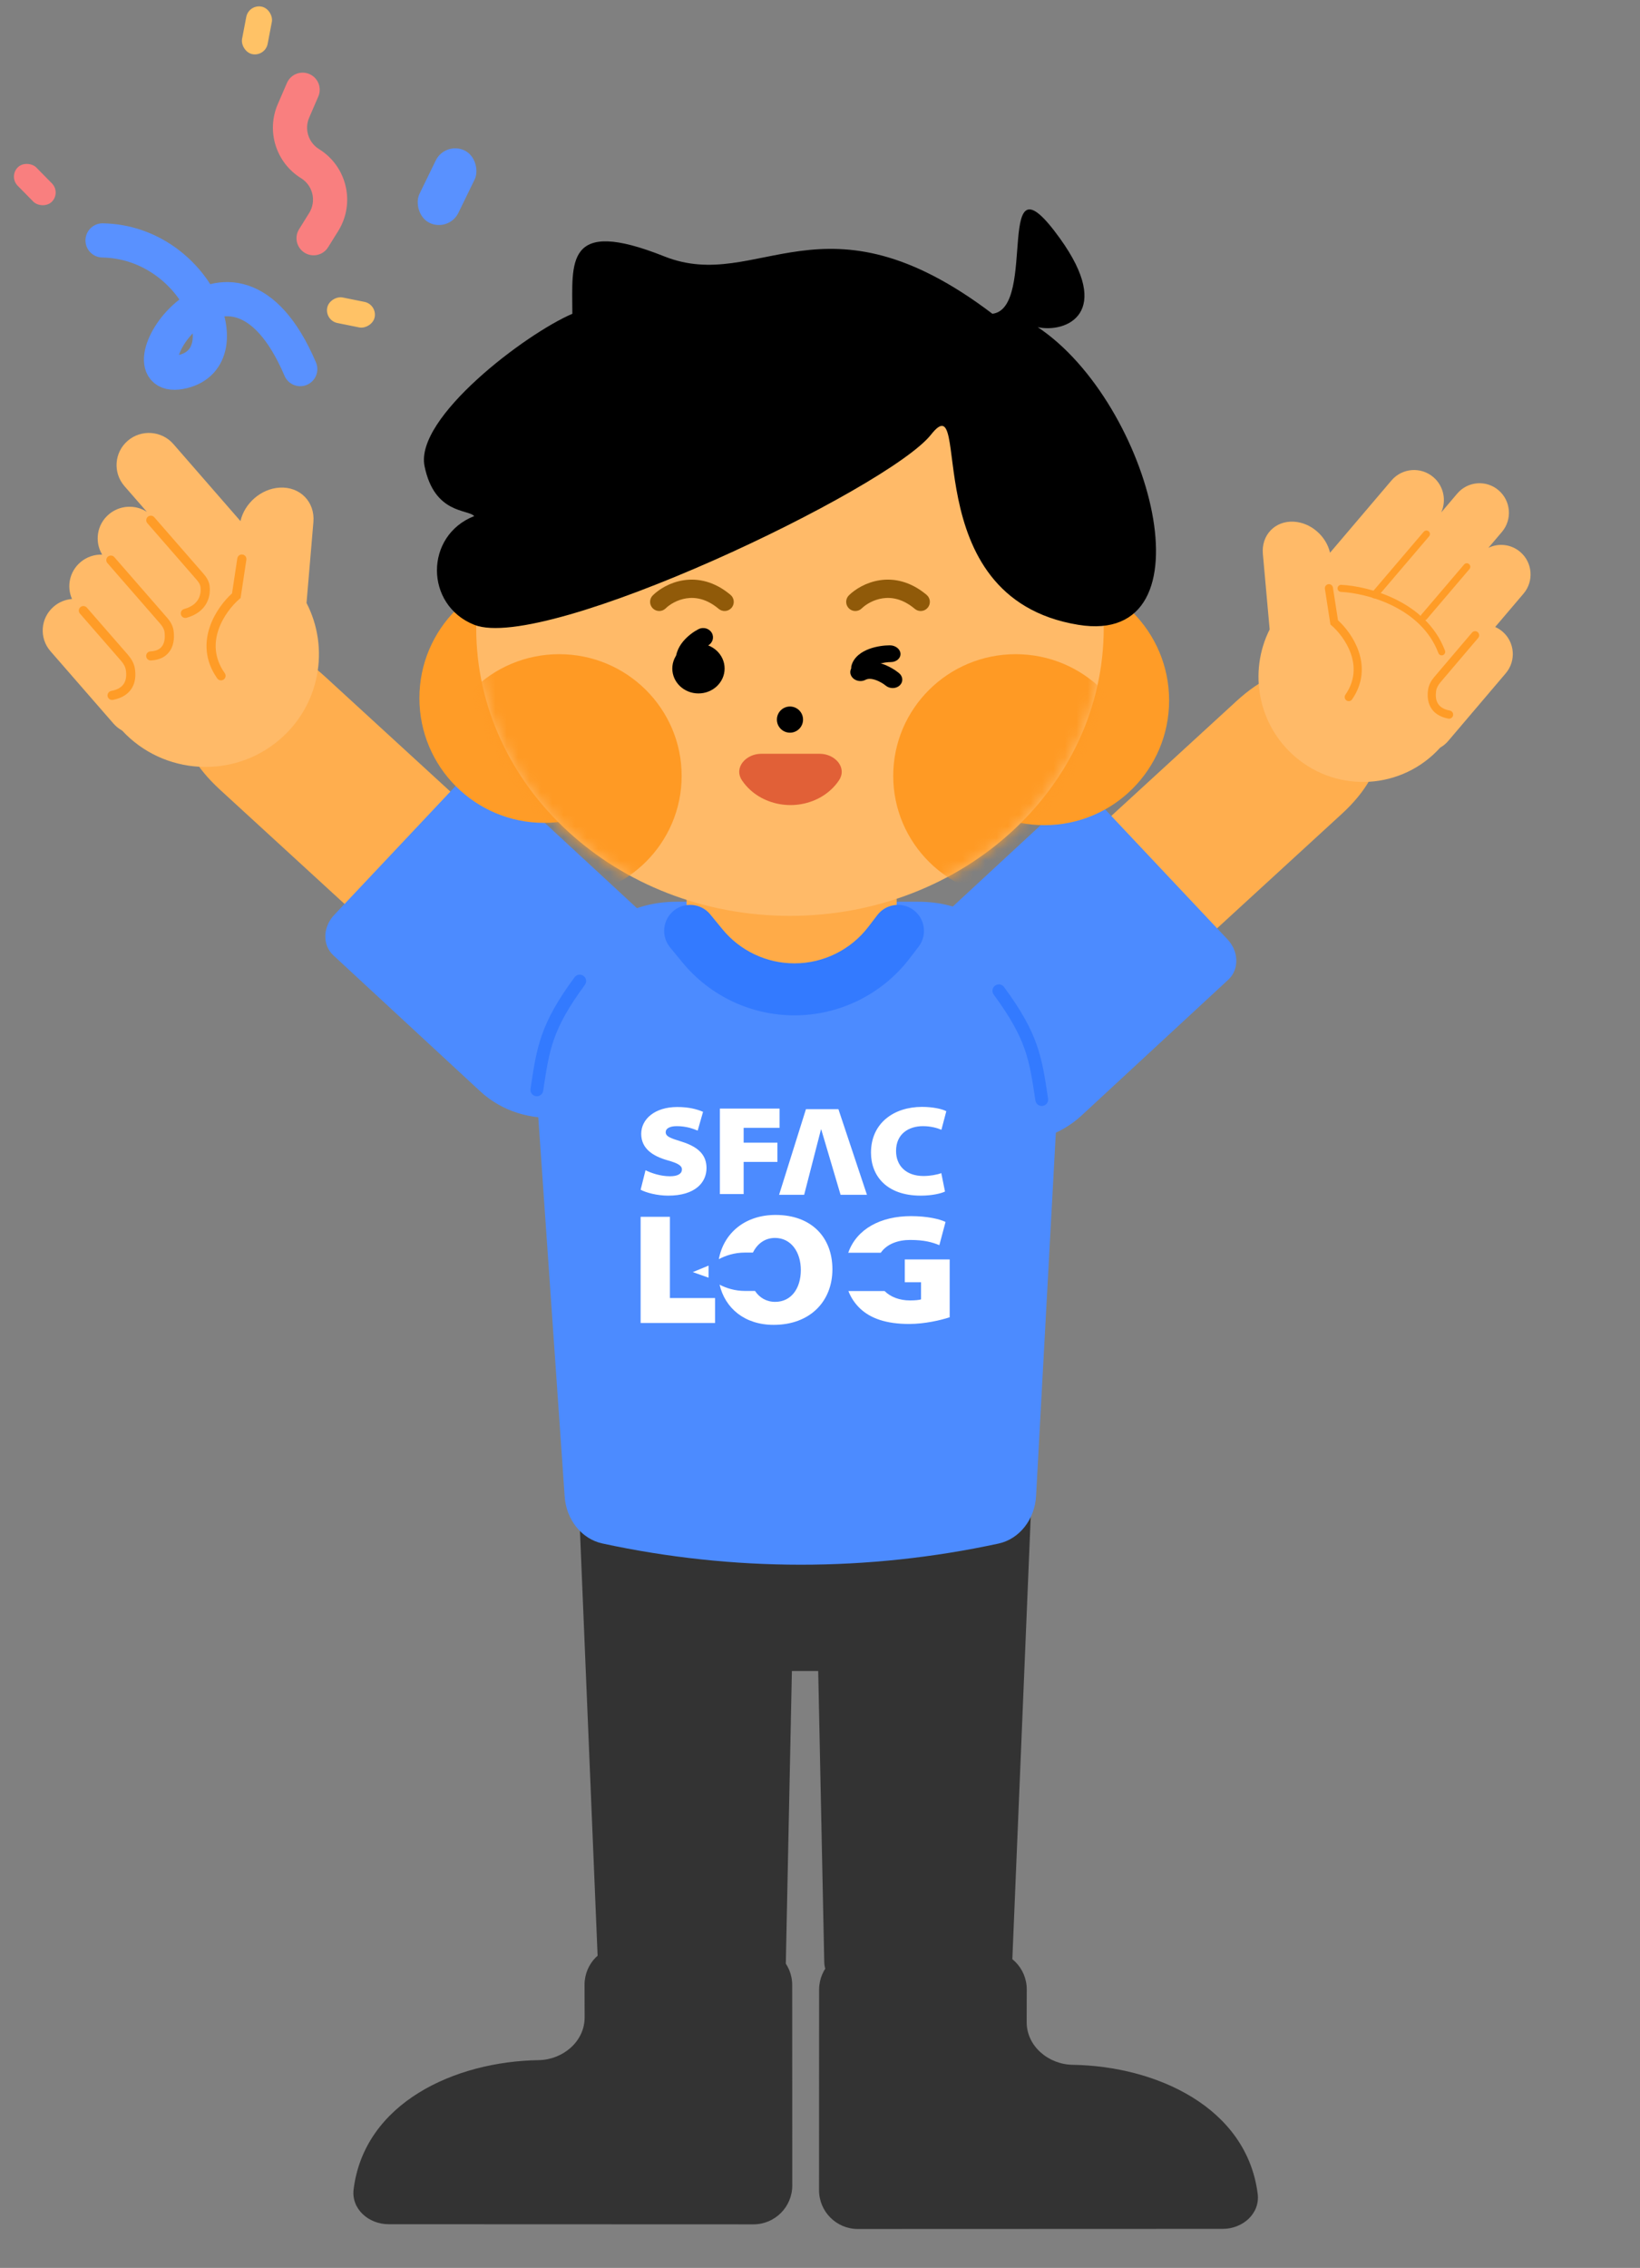 <svg width="144" height="199" viewBox="0 0 144 199" fill="none" xmlns="http://www.w3.org/2000/svg">
<rect x="0" y="0" width="144" height="199" fill="#808080" stroke="none"/>
<path d="M51.333 177.015L51.326 174.162C51.321 172.273 52.849 170.742 54.74 170.743L66.127 170.747C68.02 170.748 69.558 172.285 69.559 174.177L69.565 191.766C69.566 193.652 68.039 195.178 66.152 195.178L34.118 195.167C32.365 195.166 30.828 193.825 31.05 192.088C32.015 184.508 39.929 180.884 47.301 180.769C49.422 180.736 51.339 179.135 51.333 177.015Z" fill="#333333"/>
<path d="M90.147 177.424L90.154 174.571C90.159 172.682 88.631 171.151 86.741 171.152L75.353 171.156C73.46 171.156 71.922 172.693 71.921 174.586L71.915 192.175C71.914 194.061 73.441 195.587 75.328 195.586L107.362 195.575C109.115 195.575 110.652 194.234 110.431 192.496C109.465 184.916 101.551 181.293 94.179 181.178C92.058 181.145 90.141 179.544 90.147 177.424Z" fill="#333333"/>
<path d="M50.347 120.468C50.294 119.19 51.316 118.125 52.595 118.125H67.828C69.088 118.125 70.103 119.161 70.077 120.422L69.001 172.172C68.976 173.396 67.976 174.375 66.752 174.375H54.746C53.54 174.375 52.548 173.424 52.498 172.218L50.347 120.468Z" fill="#333333"/>
<path d="M91.027 120.468C91.081 119.19 90.059 118.125 88.779 118.125H73.547C72.286 118.125 71.271 119.161 71.298 120.422L72.373 172.172C72.399 173.396 73.398 174.375 74.623 174.375H86.628C87.835 174.375 88.826 173.424 88.876 172.218L91.027 120.468Z" fill="#333333"/>
<path d="M60.01 120.96C59.886 119.439 60.922 118.125 62.245 118.125H77.255C78.536 118.125 79.558 119.361 79.497 120.838L78.543 144.156C78.487 145.538 77.499 146.625 76.301 146.625H64.154C62.996 146.625 62.028 145.608 61.919 144.278L60.01 120.96Z" fill="#333333"/>
<path d="M103.206 84.81C102.117 85.809 100.716 86.065 100.078 85.381L93.144 77.955C92.506 77.272 92.872 75.908 93.962 74.909L108.563 61.523C112.921 57.527 116.837 58.051 119.39 60.785C121.943 63.519 122.166 67.428 117.807 71.424L103.206 84.81Z" fill="#FFAE4E"/>
<path d="M107.852 85.962C108.814 85.072 108.783 83.49 107.782 82.428L96.91 70.888C95.909 69.825 94.318 69.686 93.356 70.575L80.467 82.498C76.619 86.058 76.745 92.388 80.748 96.637C84.751 100.886 91.115 101.445 94.963 97.885L107.852 85.962Z" fill="#4C8BFF"/>
<path d="M47.25 97.844C47.25 86.458 51.746 79.125 59.398 79.125H80.643C88.295 79.125 92.791 86.458 92.791 97.844L90.972 131.266C90.86 133.329 89.505 135.046 87.679 135.441C76.202 137.921 64.363 137.913 52.886 135.432C51.08 135.042 49.724 133.359 49.582 131.321L47.25 97.844Z" fill="#4C8BFF"/>
<path fill-rule="evenodd" clip-rule="evenodd" d="M131.588 43.024C132.67 43.955 132.798 45.591 131.873 46.678L130.688 48.071C131.581 47.636 132.685 47.744 133.489 48.435C134.571 49.365 134.698 51.001 133.774 52.088L131.284 55.015C131.513 55.115 131.73 55.251 131.93 55.422C133.012 56.353 133.139 57.989 132.214 59.075L127.157 65.021C126.954 65.26 126.717 65.452 126.46 65.597C123.142 69.273 117.493 69.648 113.713 66.397C110.434 63.576 109.619 58.936 111.482 55.231L110.886 48.605C110.738 46.952 111.953 45.685 113.601 45.775C115.103 45.858 116.446 47.039 116.784 48.499L122.174 42.163C123.113 41.059 124.765 40.93 125.864 41.875C126.77 42.655 127.017 43.923 126.547 44.963L127.955 43.307C128.88 42.22 130.506 42.094 131.588 43.024Z" fill="#FFBA68"/>
<path fill-rule="evenodd" clip-rule="evenodd" d="M129.753 55.469C129.603 55.34 129.377 55.358 129.249 55.509L125.938 59.401C125.687 59.696 125.461 60.065 125.395 60.503C125.323 60.983 125.337 61.542 125.602 62.031C125.876 62.537 126.384 62.906 127.171 63.056C127.365 63.092 127.552 62.964 127.588 62.77C127.625 62.575 127.497 62.387 127.303 62.35C126.683 62.232 126.381 61.968 126.229 61.688C126.068 61.392 126.041 61.011 126.101 60.611C126.14 60.355 126.278 60.106 126.48 59.868L129.792 55.976C129.92 55.825 129.903 55.598 129.753 55.469Z" fill="#FF9C27"/>
<path fill-rule="evenodd" clip-rule="evenodd" d="M116.631 51.261C116.436 51.291 116.303 51.474 116.333 51.67L116.818 54.798L116.919 54.885C117.488 55.375 118.237 56.278 118.615 57.371C118.989 58.449 119.002 59.702 118.133 60.96C118.021 61.123 118.061 61.346 118.223 61.459C118.385 61.572 118.607 61.532 118.72 61.369C119.741 59.89 119.723 58.389 119.289 57.135C118.882 55.961 118.11 54.997 117.483 54.429L117.038 51.56C117.008 51.364 116.825 51.23 116.631 51.261Z" fill="#FF9C27"/>
<path fill-rule="evenodd" clip-rule="evenodd" d="M128.991 49.497C129.121 49.608 129.137 49.803 129.026 49.933L125.279 54.328C125.168 54.458 124.973 54.473 124.843 54.362C124.713 54.251 124.697 54.056 124.808 53.926L128.555 49.532C128.666 49.402 128.861 49.386 128.991 49.497Z" fill="#FF9C27"/>
<path fill-rule="evenodd" clip-rule="evenodd" d="M125.447 46.625C125.577 46.736 125.592 46.931 125.481 47.061L120.931 52.397C120.82 52.527 120.625 52.543 120.495 52.432C120.365 52.321 120.349 52.126 120.46 51.996L125.01 46.66C125.121 46.53 125.317 46.514 125.447 46.625Z" fill="#FF9C27"/>
<path fill-rule="evenodd" clip-rule="evenodd" d="M122.293 53.156C120.611 52.323 118.842 51.989 117.738 51.936C117.567 51.928 117.435 51.783 117.443 51.613C117.452 51.442 117.596 51.31 117.767 51.318C118.946 51.374 120.8 51.726 122.568 52.602C124.337 53.478 126.046 54.893 126.876 57.086C126.937 57.246 126.856 57.425 126.696 57.485C126.537 57.546 126.358 57.465 126.298 57.305C125.54 55.303 123.973 53.988 122.293 53.156Z" fill="#FF9C27"/>
<path d="M33.913 82.674C35.002 83.672 36.403 83.928 37.041 83.245L43.975 75.819C44.613 75.135 44.247 73.771 43.158 72.772L28.557 59.386C24.198 55.39 20.282 55.914 17.729 58.648C15.176 61.382 14.953 65.291 19.312 69.288L33.913 82.674Z" fill="#FFAE4E"/>
<path d="M29.267 83.826C28.305 82.936 28.336 81.354 29.337 80.291L40.209 68.751C41.21 67.689 42.801 67.549 43.763 68.439L56.652 80.362C60.5 83.922 60.374 90.251 56.371 94.501C52.368 98.749 46.004 99.309 42.156 95.749L29.267 83.826Z" fill="#4C8BFF"/>
<path d="M60.286 73.505C60.286 69.831 62.715 66.852 65.712 66.852H73.307C76.304 66.852 78.733 69.831 78.733 73.505V80.159C78.733 83.834 76.304 86.812 73.307 86.812H65.712C62.715 86.812 60.286 83.834 60.286 80.159V73.505Z" fill="#FFAB48"/>
<path d="M58.715 61.258C58.715 67.303 53.815 72.203 47.77 72.203C41.725 72.203 36.825 67.303 36.825 61.258C36.825 55.213 41.725 50.312 47.77 50.312C53.815 50.312 58.715 55.213 58.715 61.258Z" fill="#FF9C27"/>
<path d="M102.654 61.46C102.654 67.505 97.753 72.406 91.709 72.406C85.664 72.406 80.763 67.505 80.763 61.46C80.763 55.416 85.664 50.515 91.709 50.515C97.753 50.515 102.654 55.416 102.654 61.46Z" fill="#FF9C27"/>
<path d="M96.912 55.111C96.912 69.058 84.578 80.364 69.363 80.364C54.148 80.364 41.814 69.058 41.814 55.111C41.814 41.164 54.148 29.858 69.363 29.858C84.578 29.858 96.912 41.164 96.912 55.111Z" fill="#FFBA68"/>
<mask id="mask0_2367_59878" style="mask-type:alpha" maskUnits="userSpaceOnUse" x="41" y="29" width="56" height="52">
<path d="M96.876 55.107C96.876 69.054 84.542 80.36 69.327 80.36C54.112 80.36 41.778 69.054 41.778 55.107C41.778 41.16 54.112 29.854 69.327 29.854C84.542 29.854 96.876 41.16 96.876 55.107Z" fill="#FFAB49"/>
</mask>
<g mask="url(#mask0_2367_59878)">
<path d="M59.852 68.081C59.852 73.978 55.038 78.759 49.099 78.759C43.161 78.759 38.346 73.978 38.346 68.081C38.346 62.183 43.161 57.402 49.099 57.402C55.038 57.402 59.852 62.183 59.852 68.081Z" fill="#FF9A24"/>
<path d="M99.936 68.081C99.936 73.978 95.122 78.759 89.183 78.759C83.245 78.759 78.43 73.978 78.43 68.081C78.43 62.183 83.245 57.402 89.183 57.402C95.122 57.402 99.936 62.183 99.936 68.081Z" fill="#FF9A24"/>
</g>
<path d="M70.511 63.142C70.511 63.776 69.997 64.29 69.363 64.29C68.729 64.29 68.215 63.776 68.215 63.142C68.215 62.508 68.729 61.994 69.363 61.994C69.997 61.994 70.511 62.508 70.511 63.142Z" fill="black"/>
<path d="M63.624 58.661C63.624 59.868 62.596 60.846 61.328 60.846C60.06 60.846 59.032 59.868 59.032 58.661C59.032 57.455 60.06 56.476 61.328 56.476C62.596 56.476 63.624 57.455 63.624 58.661Z" fill="black"/>
<path fill-rule="evenodd" clip-rule="evenodd" d="M62.502 55.539C62.727 55.937 62.57 56.434 62.151 56.648C61.923 56.764 61.578 57.002 61.332 57.299C61.088 57.595 61.021 57.844 61.076 58.061C61.186 58.501 60.901 58.943 60.438 59.048C59.976 59.154 59.511 58.882 59.401 58.442C59.178 57.555 59.555 56.799 59.979 56.286C60.401 55.776 60.947 55.403 61.336 55.204C61.755 54.99 62.277 55.14 62.502 55.539Z" fill="black"/>
<path d="M65.888 69.324C65.606 69.069 65.361 68.786 65.157 68.484C64.394 67.353 65.506 66.142 66.835 66.142L71.981 66.142C73.31 66.142 74.421 67.353 73.659 68.484C73.455 68.786 73.21 69.069 72.928 69.324C71.995 70.168 70.728 70.642 69.408 70.642C68.088 70.642 66.821 70.168 65.888 69.324Z" fill="#E16037"/>
<path fill-rule="evenodd" clip-rule="evenodd" d="M60.277 52.501C59.452 52.624 58.786 53.052 58.447 53.385C58.13 53.695 57.621 53.691 57.311 53.374C57 53.057 57.005 52.548 57.322 52.237C57.866 51.703 58.833 51.092 60.039 50.912C61.282 50.726 62.728 51.008 64.141 52.196C64.481 52.481 64.525 52.988 64.239 53.328C63.953 53.668 63.447 53.712 63.107 53.426C62.047 52.535 61.065 52.383 60.277 52.501Z" fill="#905A09"/>
<path fill-rule="evenodd" clip-rule="evenodd" d="M77.495 52.501C76.67 52.624 76.004 53.052 75.665 53.385C75.348 53.695 74.839 53.691 74.528 53.374C74.218 53.057 74.223 52.548 74.539 52.237C75.084 51.703 76.051 51.092 77.257 50.912C78.5 50.726 79.946 51.008 81.359 52.196C81.699 52.481 81.743 52.988 81.457 53.328C81.171 53.668 80.665 53.712 80.325 53.426C79.265 52.535 78.283 52.383 77.495 52.501Z" fill="#905A09"/>
<path d="M58.332 22.498C66.614 25.794 72.267 16.255 87.139 27.533C91.178 27.04 87.139 12.694 93.061 20.909C97.798 27.48 93.633 29.239 91.121 28.709C101.082 35.333 106.736 56.795 94.676 54.824C80.047 52.434 85.522 33.362 81.753 38.131C77.984 42.901 47.838 57.294 41.639 54.824C37.276 53.086 37.276 46.991 41.639 45.285C41.101 44.667 38.138 45.137 37.276 40.897C36.415 36.658 46.127 29.299 50.255 27.533C50.255 23.028 49.574 19.013 58.332 22.498Z" fill="black"/>
<path fill-rule="evenodd" clip-rule="evenodd" d="M80.235 79.869C81.236 80.635 81.425 82.067 80.659 83.067L79.867 84.101C77.457 87.248 73.719 89.094 69.755 89.094C65.942 89.094 62.328 87.385 59.909 84.436L58.835 83.127C58.035 82.153 58.177 80.715 59.151 79.916C60.125 79.117 61.563 79.259 62.362 80.233L63.436 81.542C64.989 83.434 67.308 84.531 69.755 84.531C72.299 84.531 74.698 83.347 76.245 81.327L77.037 80.293C77.803 79.293 79.235 79.103 80.235 79.869Z" fill="#337AFF"/>
<path fill-rule="evenodd" clip-rule="evenodd" d="M51.235 85.631C51.485 85.816 51.539 86.168 51.355 86.418C49.888 88.412 49.116 89.845 48.639 91.205C48.172 92.537 47.978 93.822 47.716 95.567C47.709 95.615 47.701 95.665 47.694 95.715C47.648 96.022 47.361 96.233 47.054 96.187C46.747 96.141 46.535 95.854 46.581 95.547C46.591 95.481 46.601 95.416 46.611 95.351C46.867 93.648 47.074 92.267 47.577 90.833C48.102 89.334 48.94 87.801 50.449 85.751C50.633 85.501 50.985 85.447 51.235 85.631Z" fill="#337AFF"/>
<path fill-rule="evenodd" clip-rule="evenodd" d="M87.372 86.485C87.122 86.669 87.068 87.021 87.252 87.271C88.719 89.265 89.492 90.698 89.969 92.058C90.436 93.391 90.629 94.676 90.891 96.42C90.898 96.469 90.906 96.518 90.913 96.568C90.96 96.875 91.246 97.087 91.553 97.04C91.861 96.994 92.072 96.708 92.026 96.401C92.016 96.335 92.006 96.27 91.996 96.205C91.741 94.502 91.533 93.121 91.03 91.686C90.505 90.188 89.667 88.655 88.159 86.605C87.975 86.354 87.622 86.301 87.372 86.485Z" fill="#337AFF"/>
<path fill-rule="evenodd" clip-rule="evenodd" d="M11.216 38.675C10.03 39.694 9.9 41.475 10.926 42.653L12.893 44.91C11.875 44.256 10.507 44.316 9.544 45.142C8.501 46.037 8.287 47.53 8.971 48.665C8.294 48.644 7.606 48.865 7.053 49.34C6.102 50.157 5.84 51.472 6.322 52.558C5.749 52.604 5.185 52.824 4.717 53.226C3.549 54.229 3.421 55.983 4.432 57.142L9.96 63.486C10.182 63.741 10.44 63.946 10.72 64.1C14.346 68.02 20.48 68.392 24.563 64.887C28.104 61.846 28.96 56.869 26.914 52.909L27.518 45.805C27.669 44.033 26.341 42.682 24.553 42.788C22.923 42.884 21.472 44.157 21.114 45.724L15.223 38.963C14.197 37.786 12.403 37.657 11.216 38.675Z" fill="#FFBA68"/>
<path fill-rule="evenodd" clip-rule="evenodd" d="M12.979 45.345C13.147 45.201 13.401 45.219 13.546 45.386L17.882 50.361C18.116 50.629 18.356 50.985 18.406 51.424C18.458 51.881 18.409 52.451 18.105 52.979C17.797 53.516 17.248 53.966 16.383 54.208C16.169 54.268 15.947 54.144 15.887 53.932C15.827 53.72 15.951 53.5 16.165 53.44C16.853 53.248 17.216 52.917 17.407 52.583C17.605 52.24 17.645 51.85 17.607 51.514C17.584 51.31 17.466 51.104 17.274 50.883L12.938 45.908C12.793 45.741 12.812 45.489 12.979 45.345Z" fill="#FF9C27"/>
<path fill-rule="evenodd" clip-rule="evenodd" d="M7.058 53.275C7.226 53.131 7.48 53.149 7.625 53.316L11.228 57.451C11.512 57.777 11.771 58.187 11.845 58.675C11.923 59.188 11.907 59.786 11.619 60.31C11.32 60.852 10.769 61.247 9.919 61.411C9.701 61.453 9.49 61.312 9.448 61.096C9.406 60.88 9.548 60.67 9.766 60.628C10.43 60.5 10.752 60.221 10.913 59.928C11.084 59.617 11.114 59.218 11.05 58.794C11.007 58.511 10.85 58.237 10.62 57.973L7.017 53.838C6.872 53.672 6.89 53.419 7.058 53.275Z" fill="#FF9C27"/>
<path fill-rule="evenodd" clip-rule="evenodd" d="M21.295 48.658C21.514 48.69 21.666 48.894 21.633 49.111L21.125 52.473L21.013 52.57C20.399 53.097 19.593 54.068 19.19 55.239C18.793 56.392 18.786 57.731 19.735 59.071C19.862 59.252 19.819 59.5 19.637 59.627C19.455 59.754 19.204 59.71 19.077 59.53C17.955 57.945 17.965 56.33 18.43 54.981C18.864 53.719 19.695 52.681 20.374 52.066L20.838 48.993C20.871 48.775 21.075 48.625 21.295 48.658Z" fill="#FF9C27"/>
<path fill-rule="evenodd" clip-rule="evenodd" d="M9.471 48.844C9.639 48.7 9.893 48.718 10.038 48.885L14.683 54.215C14.938 54.507 15.175 54.88 15.239 55.329C15.308 55.817 15.295 56.437 15.012 56.963C14.711 57.522 14.142 57.907 13.257 57.954C13.035 57.966 12.846 57.797 12.834 57.577C12.822 57.357 12.992 57.169 13.214 57.157C13.854 57.123 14.15 56.87 14.303 56.587C14.473 56.272 14.501 55.847 14.443 55.44C14.409 55.203 14.277 54.969 14.075 54.737L9.43 49.407C9.285 49.24 9.303 48.988 9.471 48.844Z" fill="#FF9C27"/>
<path fill-rule="evenodd" clip-rule="evenodd" d="M79.067 57.359C79.088 57.765 78.703 58.095 78.207 58.096C77.937 58.096 77.499 58.145 77.126 58.282C76.755 58.417 76.573 58.587 76.52 58.781C76.414 59.174 75.934 59.409 75.449 59.306C74.964 59.203 74.657 58.802 74.763 58.409C74.978 57.617 75.694 57.171 76.337 56.935C76.978 56.701 77.67 56.626 78.131 56.625C78.628 56.624 79.047 56.953 79.067 57.359Z" fill="black"/>
<path fill-rule="evenodd" clip-rule="evenodd" d="M78.998 60.144C78.674 60.446 78.124 60.453 77.77 60.16C77.578 60.001 77.224 59.777 76.845 59.654C76.468 59.531 76.196 59.545 75.997 59.652C75.594 59.869 75.056 59.753 74.796 59.393C74.537 59.033 74.653 58.565 75.056 58.349C75.869 57.912 76.752 58.016 77.406 58.229C78.058 58.441 78.614 58.796 78.943 59.068C79.297 59.361 79.321 59.843 78.998 60.144Z" fill="black"/>
<path d="M9.005 21.095C17.27 21.247 21.514 31.607 15.82 32.654C10.128 33.7 20.194 17.925 26.363 32.387" stroke="#5991FF" stroke-width="3" stroke-linecap="round"/>
<path fill-rule="evenodd" clip-rule="evenodd" d="M26.743 22.176C26.04 21.739 25.824 20.814 26.262 20.111L27.149 18.687C27.796 17.647 27.476 16.28 26.434 15.636C24.235 14.276 23.365 11.51 24.391 9.137L25.194 7.281C25.523 6.52 26.406 6.17 27.167 6.498C27.927 6.827 28.278 7.709 27.949 8.469L27.146 10.325C26.711 11.333 27.08 12.508 28.014 13.085C30.467 14.602 31.221 17.822 29.697 20.271L28.81 21.695C28.372 22.398 27.447 22.613 26.743 22.176Z" fill="#F97F7F"/>
<rect x="39.092" y="12.375" width="3.801" height="7.058" rx="1.9" transform="rotate(25.979 39.092 12.375)" fill="#5991FF"/>
<rect x="33.123" y="26.715" width="2.288" height="4.248" rx="1.144" transform="rotate(101.402 33.123 26.715)" fill="#FFC266"/>
<rect x="21.838" y="0.365" width="2.288" height="4.248" rx="1.144" transform="rotate(10.839 21.838 0.365)" fill="#FFC266"/>
<rect x="0.75" y="15.485" width="2.288" height="4.248" rx="1.144" transform="rotate(-44.576 0.75 15.485)" fill="#F97F7F"/>
<path d="M72.108 99.101H72.087L70.609 104.839H68.408L70.766 97.326H73.617L76.122 104.839H73.806L72.108 99.101Z" fill="white"/>
<path d="M56.68 102.683C57.172 102.926 57.969 103.212 58.828 103.212C59.52 103.212 59.876 102.99 59.876 102.609C59.876 102.282 59.53 102.07 58.629 101.817C57.35 101.458 56.302 100.802 56.302 99.492C56.302 98.182 57.518 97.136 59.457 97.136C60.474 97.136 61.155 97.315 61.731 97.558L61.26 99.207C60.903 99.059 60.275 98.816 59.426 98.816C58.807 98.816 58.451 99.017 58.451 99.344C58.451 99.746 58.923 99.883 59.897 100.19C61.344 100.654 62.035 101.362 62.035 102.493C62.035 103.751 61.05 104.913 58.671 104.913C57.686 104.913 56.722 104.649 56.25 104.395L56.68 102.683Z" fill="white"/>
<path d="M63.21 97.273H68.45V98.964H65.295V100.263H68.261V101.954H65.295V104.775H63.21V97.273Z" fill="white"/>
<path d="M82.975 104.553C82.66 104.712 81.864 104.913 80.847 104.913C77.829 104.913 76.477 103.159 76.477 101.14C76.477 98.53 78.51 97.125 80.952 97.125C81.916 97.125 82.723 97.305 83.09 97.505L82.66 99.133C82.283 98.974 81.728 98.816 81.036 98.816C79.789 98.816 78.678 99.492 78.678 100.992C78.678 102.282 79.548 103.19 81.088 103.19C81.665 103.19 82.294 103.074 82.65 102.937L82.975 104.553Z" fill="white"/>
<path d="M60.828 111.623L62.217 112.113L62.218 111.051L60.828 111.623Z" fill="white"/>
<path d="M56.25 106.77H58.822V113.899H62.789V116.087H56.25V106.77Z" fill="white"/>
<path d="M77.345 109.912C77.876 109.154 78.849 108.801 79.912 108.801C81.169 108.801 81.883 109.01 82.479 109.259L83.023 107.22C82.479 106.958 81.39 106.71 79.99 106.71C77.345 106.71 75.219 107.821 74.48 109.925H77.332L77.345 109.912Z" fill="white"/>
<path d="M79.445 110.513V112.513H80.871V114.016C80.729 114.068 80.34 114.108 79.912 114.108C78.979 114.108 78.201 113.807 77.669 113.284H74.493C74.713 113.859 75.064 114.382 75.517 114.814C76.425 115.676 77.799 116.173 79.821 116.173C81.183 116.173 82.596 115.846 83.387 115.585V110.513H79.433H79.445Z" fill="white"/>
<path d="M68.09 106.606C65.435 106.606 63.547 108.179 63.118 110.485C63.717 110.171 64.484 109.909 65.409 109.909H66.112C66.489 109.135 67.166 108.624 68.051 108.624C69.444 108.624 70.316 109.843 70.316 111.442C70.316 113.04 69.483 114.233 68.064 114.233C67.296 114.233 66.684 113.866 66.294 113.276H65.422C64.524 113.276 63.769 113.027 63.183 112.726C63.664 114.783 65.37 116.251 67.934 116.251C71.123 116.251 73.089 114.193 73.089 111.376C73.089 108.559 71.24 106.606 68.103 106.606H68.09Z" fill="white"/>
</svg>
